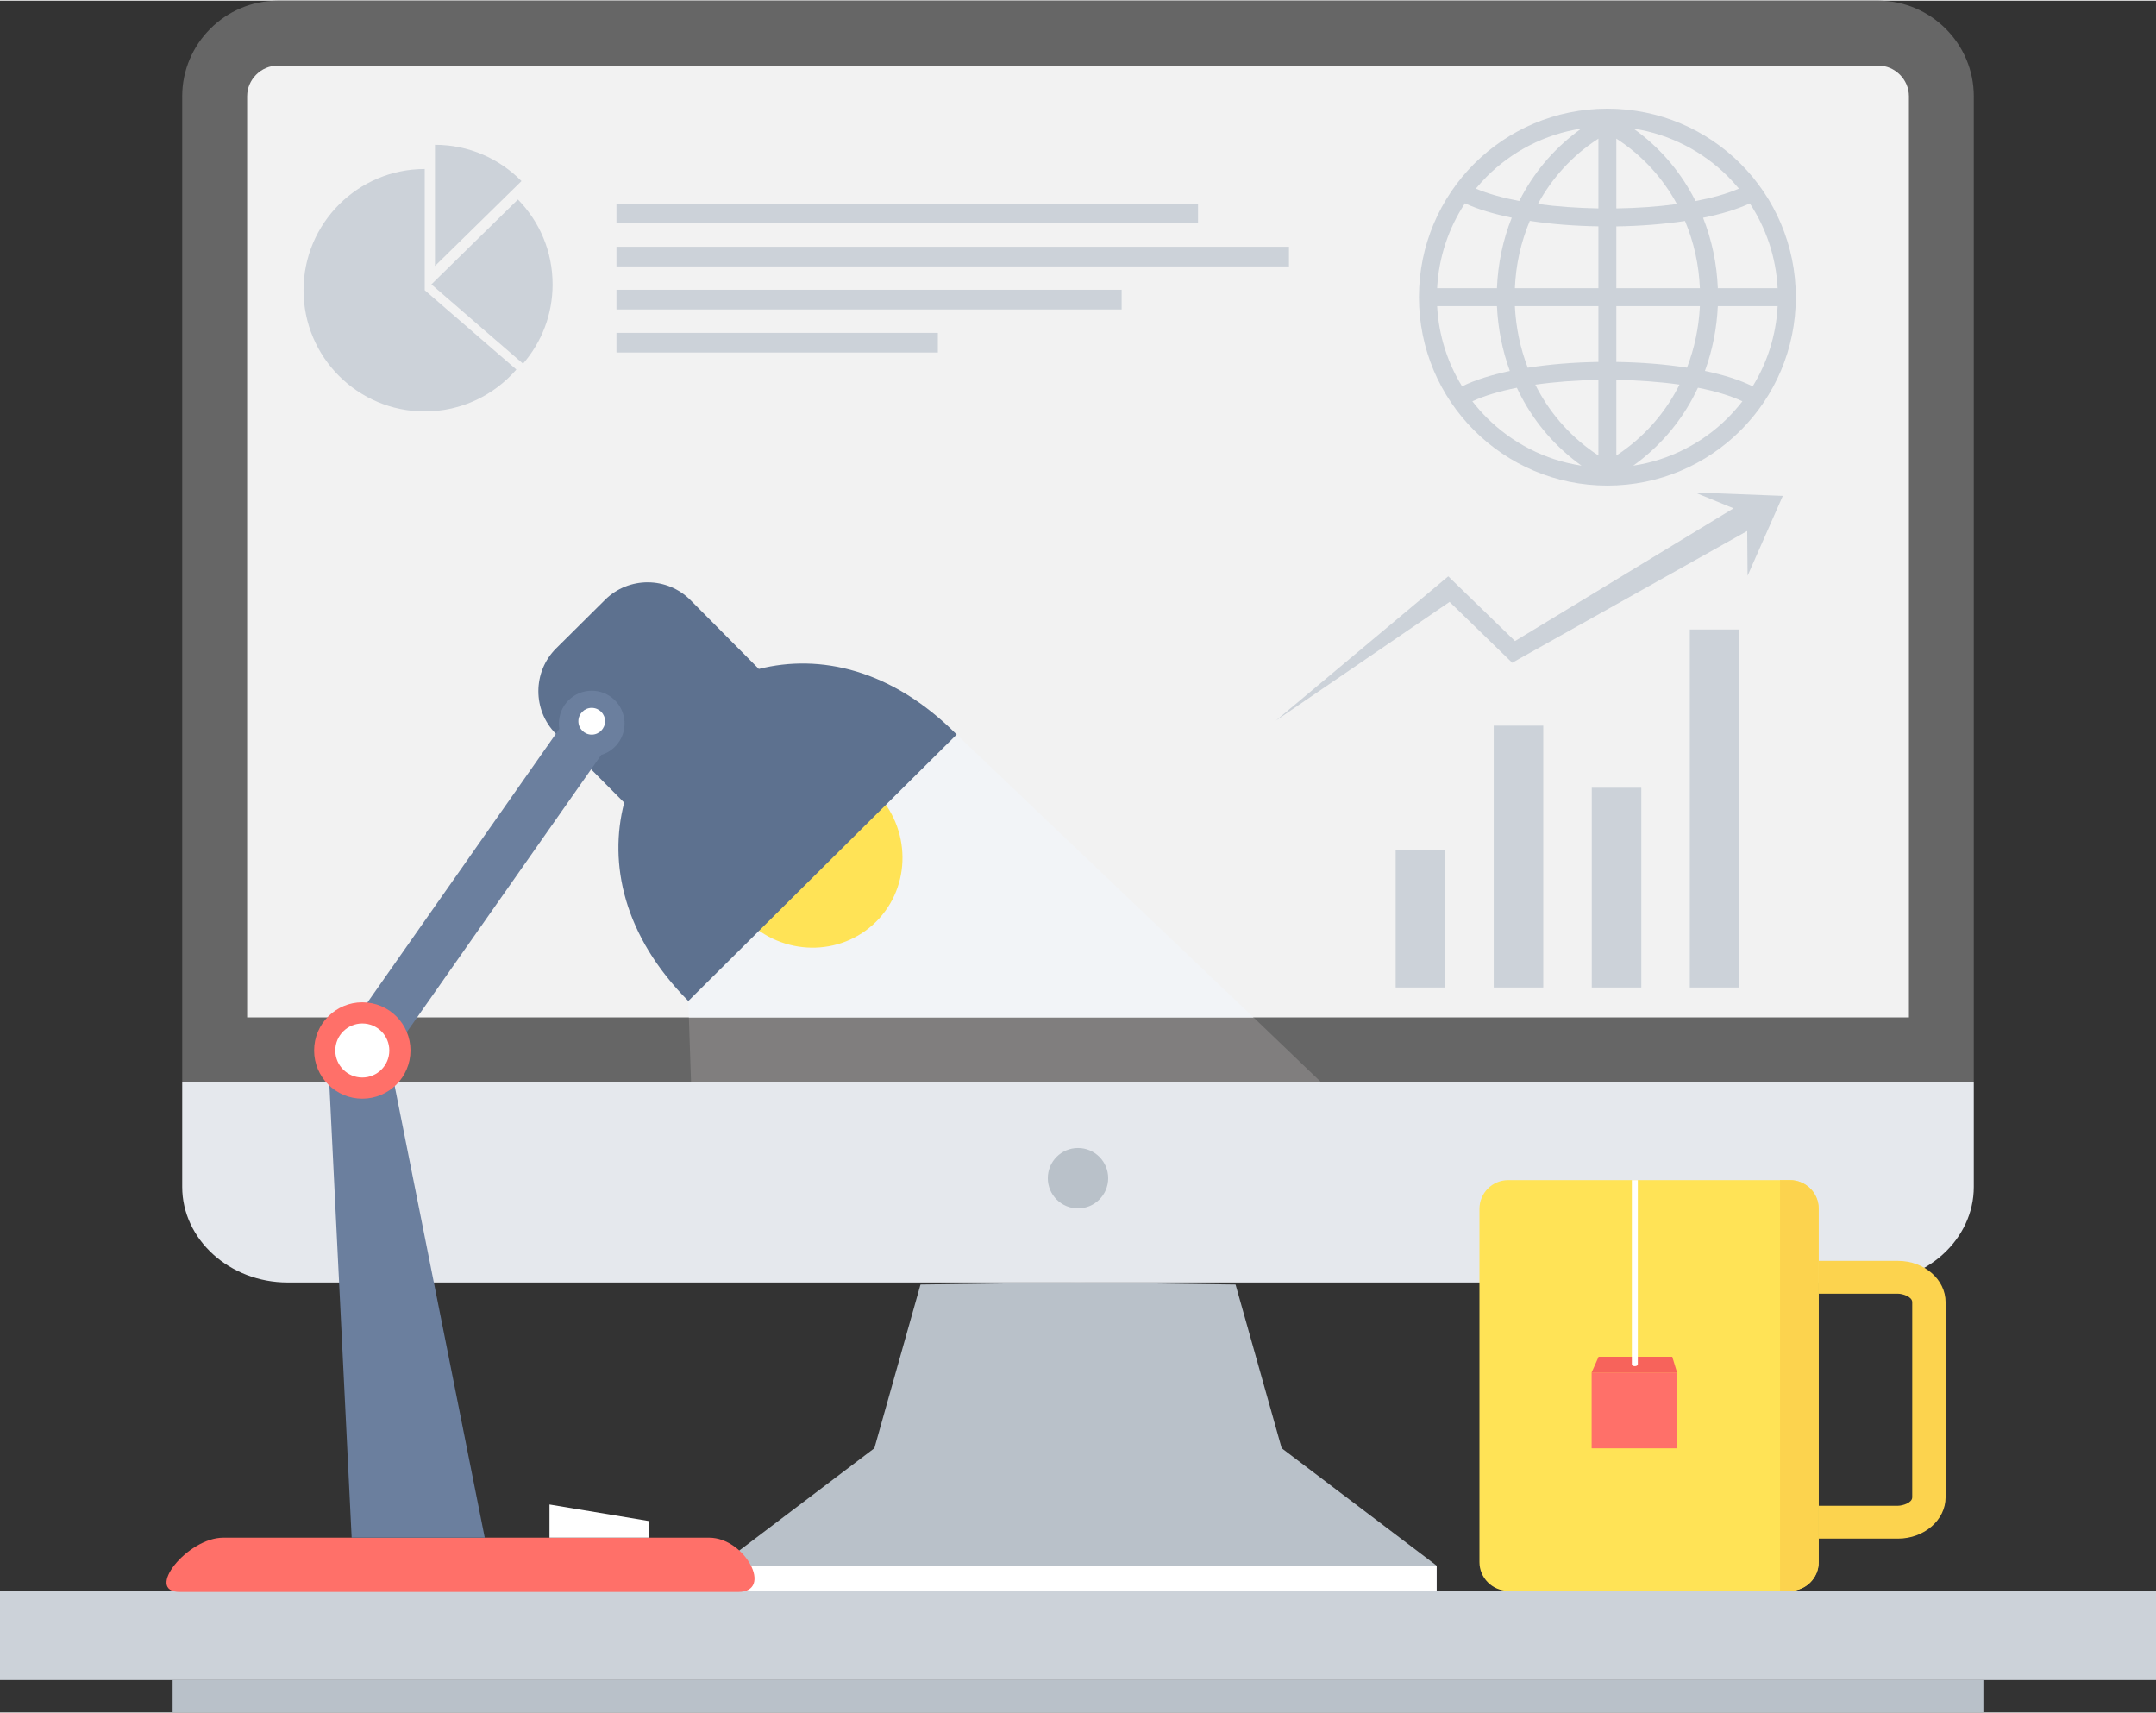 <?xml version="1.0" ?><!DOCTYPE svg  PUBLIC '-//W3C//DTD SVG 1.1//EN'  'http://www.w3.org/Graphics/SVG/1.1/DTD/svg11.dtd'><svg height="143px" style="shape-rendering:geometricPrecision; text-rendering:geometricPrecision; image-rendering:optimizeQuality; fill-rule:evenodd; clip-rule:evenodd" version="1.1" viewBox="0 0 34634 27494" width="180px" xml:space="preserve" xmlns="http://www.w3.org/2000/svg" xmlns:xlink="http://www.w3.org/1999/xlink"><rect x="0" y="0" width="34634" height="27494" fill="#333333" stroke="none"/><defs><style type="text/css">
   <![CDATA[
    .fil9 {fill:#5D718F}
    .fil2 {fill:#666666}
    .fil11 {fill:#6B7F9E}
    .fil3 {fill:#807E7E}
    .fil0 {fill:#B9C1C9}
    .fil7 {fill:#CCD2D9}
    .fil4 {fill:#F2F2F2}
    .fil6 {fill:#F2F4F7}
    .fil13 {fill:#F7635B}
    .fil12 {fill:#FCD34E}
    .fil10 {fill:#FF7069}
    .fil8 {fill:#FFE356}
    .fil1 {fill:white}
    .fil5 {fill:#CCD2D9;fill-rule:nonzero}
    .fil14 {fill:white;fill-rule:nonzero}
    .fil15 {fill:#E5E8ED}
   ]]>
 </style></defs><g id="Layer_x0020_1"><g id="_348235560"><g><polygon class="fil0" points="14787,20621 14046,23250 11556,25136 11556,25541 17317,25541 23078,25541 23078,25136 20589,23250 19848,20621 17317,20588 "/><polygon class="fil1" points="11556,25136 11556,25541 17318,25541 23078,25541 23078,25136 "/></g><path class="fil2" d="M4463 0l25709 0c844,0 1535,691 1535,1536l0 15836 -28780 0 0 -15836c0,-845 691,-1536 1536,-1536z"/><polygon class="fil3" points="21224,17373 11101,17373 11066,16330 20136,16330 "/><path class="fil4" d="M3970 16330l26695 0 0 -14794c0,-269 -224,-493 -493,-493l-25709 0c-269,0 -493,224 -493,493l0 14794z"/><path class="fil5" d="M25821 1735c836,0 1593,338 2141,886 547,548 886,1305 886,2141 0,836 -339,1593 -886,2140 -548,548 -1305,887 -2141,887 -836,0 -1593,-339 -2141,-887 -548,-547 -886,-1304 -886,-2140 0,-836 338,-1593 886,-2141 548,-548 1305,-886 2141,-886zm2169 4700c-191,-91 -436,-163 -714,-218 -26,54 -53,108 -81,161 -225,419 -545,795 -959,1091 590,-89 1119,-367 1522,-770 82,-83 160,-172 232,-264zm-2584 1034c-414,-296 -734,-672 -959,-1091 -28,-53 -55,-106 -80,-160 -278,55 -523,127 -715,217 72,93 149,181 232,264 404,403 932,681 1522,770zm-1919 -1274c206,-102 469,-184 767,-247 -122,-334 -191,-687 -207,-1041l-961 0c25,471 168,910 401,1288zm-401 -1576l961 0c15,-387 94,-772 238,-1133 -288,-59 -546,-135 -752,-231 -260,395 -421,862 -447,1364zm622 -1600c192,82 431,148 697,199 16,-31 32,-61 48,-91 224,-412 541,-781 949,-1072 -589,90 -1116,368 -1518,770 -61,62 -120,126 -176,194zm2532 -964c409,291 725,660 949,1072 16,30 32,61 48,92 267,-51 506,-117 697,-200 -56,-67 -115,-132 -176,-194 -403,-402 -929,-679 -1518,-770zm1869 1201c-205,96 -462,173 -751,231 143,361 222,745 237,1132l961 0c-26,-502 -187,-968 -447,-1363zm447 1651l-961 0c-16,354 -85,706 -207,1040 299,63 562,145 767,248 233,-378 376,-817 401,-1288zm-2591 -2691l0 1121c336,-5 667,-28 973,-70l-1 -2c-224,-411 -547,-774 -972,-1049zm0 1410l0 993 1342 0c-15,-370 -95,-738 -239,-1080 -345,52 -722,81 -1103,87zm0 1281l0 896c392,6 781,36 1135,92 122,-317 191,-651 207,-988l-1342 0zm0 1184l0 1215c427,-280 753,-649 976,-1065 13,-24 26,-49 39,-74 -317,-45 -664,-70 -1015,-76zm-288 1215l0 -1215c-351,6 -697,32 -1014,77 12,25 25,49 38,73 223,416 549,785 976,1065zm0 -1503l0 -896 -1342 0c16,337 85,672 207,989 355,-56 743,-87 1135,-93zm0 -1184l0 -994c-380,-6 -757,-35 -1102,-88 -145,344 -225,711 -240,1082l1342 0zm0 -1282l0 -1121c-425,275 -748,638 -972,1049l0 1c305,42 637,65 972,71z"/><polygon class="fil6" points="11066,16330 20136,16330 15368,11787 11057,16067 "/><path class="fil15" d="M31707 17373l0 1679c0,845 -761,1536 -1693,1536l-25394 0c-931,0 -1693,-691 -1693,-1536l0 -1679 28780 0z"/><g><rect class="fil7" height="2210" width="796" x="22420" y="13640"/><rect class="fil7" height="4205" width="796" x="23995" y="11645"/><rect class="fil7" height="3208" width="796" x="25570" y="12642"/><rect class="fil7" height="5750" width="796" x="27145" y="10100"/></g><g><path class="fil7" d="M8320 3194l-1390 1363 1472 1274c296,-341 475,-787 475,-1274 0,-531 -212,-1012 -557,-1363z"/><path class="fil7" d="M6987 2315l0 1947 1390 -1364c-354,-360 -846,-583 -1390,-583z"/><path class="fil7" d="M6823 2704c-1075,0 -1947,872 -1947,1947 0,1076 872,1947 1947,1947 588,0 1115,-261 1472,-673l-1472 -1274 0 -1947z"/></g><rect class="fil7" height="1433" width="34634" y="25541"/><g><path class="fil8" d="M14073 14794c572,-568 565,-1502 -15,-2087 -393,-396 -948,-530 -1443,-399l-481 -485c-58,-58 -151,-60 -208,-3l-759 753c-57,57 -56,150 2,208l453 457c-172,513 -50,1108 364,1525 581,585 1515,598 2087,31z"/><path class="fil9" d="M12190 10734l-1098 -1106c-376,-379 -993,-381 -1372,-5l-786 780c-379,376 -381,994 -5,1372l1098 1106c-254,978 -10,2138 1030,3186l4311 -4280c-1041,-1048 -2199,-1300 -3178,-1053z"/></g><path class="fil10" d="M11392 24687l-7806 0c-576,0 -1272,872 -696,872l8966 0c577,0 113,-872 -464,-872z"/><polygon class="fil11" points="6142,16440 5243,16440 5649,24687 7787,24687 "/><path class="fil11" d="M6188 17061l-657 -441 3454 -4923c-4,-28 -7,-57 -7,-86 0,-292 236,-528 527,-528 280,0 509,218 527,494l3 2 -3 4c0,9 1,18 1,28 0,238 -158,439 -375,504l-3470 4946z"/><path class="fil10" d="M5820 16088c-427,0 -774,346 -774,774 0,427 347,774 774,774 428,0 774,-347 774,-774 0,-428 -346,-774 -774,-774z"/><path class="fil1" d="M5820 16428c-239,0 -434,194 -434,434 0,240 195,434 434,434 240,0 434,-194 434,-434 0,-240 -194,-434 -434,-434z"/><polygon class="fil1" points="10431,24421 8827,24154 8827,24687 10431,24687 "/><path class="fil1" d="M9505 11359c-118,0 -214,96 -214,215 0,118 96,215 214,215 119,0 215,-97 215,-215 0,-119 -96,-215 -215,-215z"/><path class="fil7" d="M9903 3261l9342 0 0 316 -9342 0 0 -316zm0 2075l5163 0 0 316 -5163 0 0 -316zm0 -692l8115 0 0 316 -8115 0 0 -316zm0 -691l10803 0 0 316 -10803 0 0 -316z"/><path class="fil8" d="M24227 18944l4527 0c253,0 461,207 461,461l0 5675c0,253 -208,461 -461,461l-4527 0c-253,0 -461,-208 -461,-461l0 -5675c0,-254 208,-461 461,-461z"/><path class="fil12" d="M29215 20241l1274 0c421,0 765,298 765,663l0 3135c0,364 -344,663 -765,663l-1274 0 0 -528 1274 0c72,0 229,-46 229,-135l0 -3135c0,-89 -157,-136 -229,-136l-1274 0 0 -527z"/><path class="fil12" d="M28594 25541l0 -6597 160 0c253,0 461,204 461,453l0 5690c0,250 -208,454 -461,454l-160 0z"/><polygon class="fil10" points="25568,22034 26940,22034 26940,23252 25568,23252 "/><polygon class="fil13" points="25568,22034 26940,22034 26863,21781 25680,21781 "/><path class="fil14" d="M26310 18944l0 2958c0,40 -95,42 -96,0l0 -2958 96 0z"/><rect class="fil0" height="520" width="29088" x="2773" y="26974"/><polygon class="fil5" points="28639,7954 28073,9237 28067,8518 24385,10582 24293,10635 24217,10561 23286,9657 20495,11564 23265,9246 23341,9320 24337,10286 27848,8154 27228,7900 "/><circle class="fil0" cx="17317" cy="18913" r="485"/></g></g></svg>
